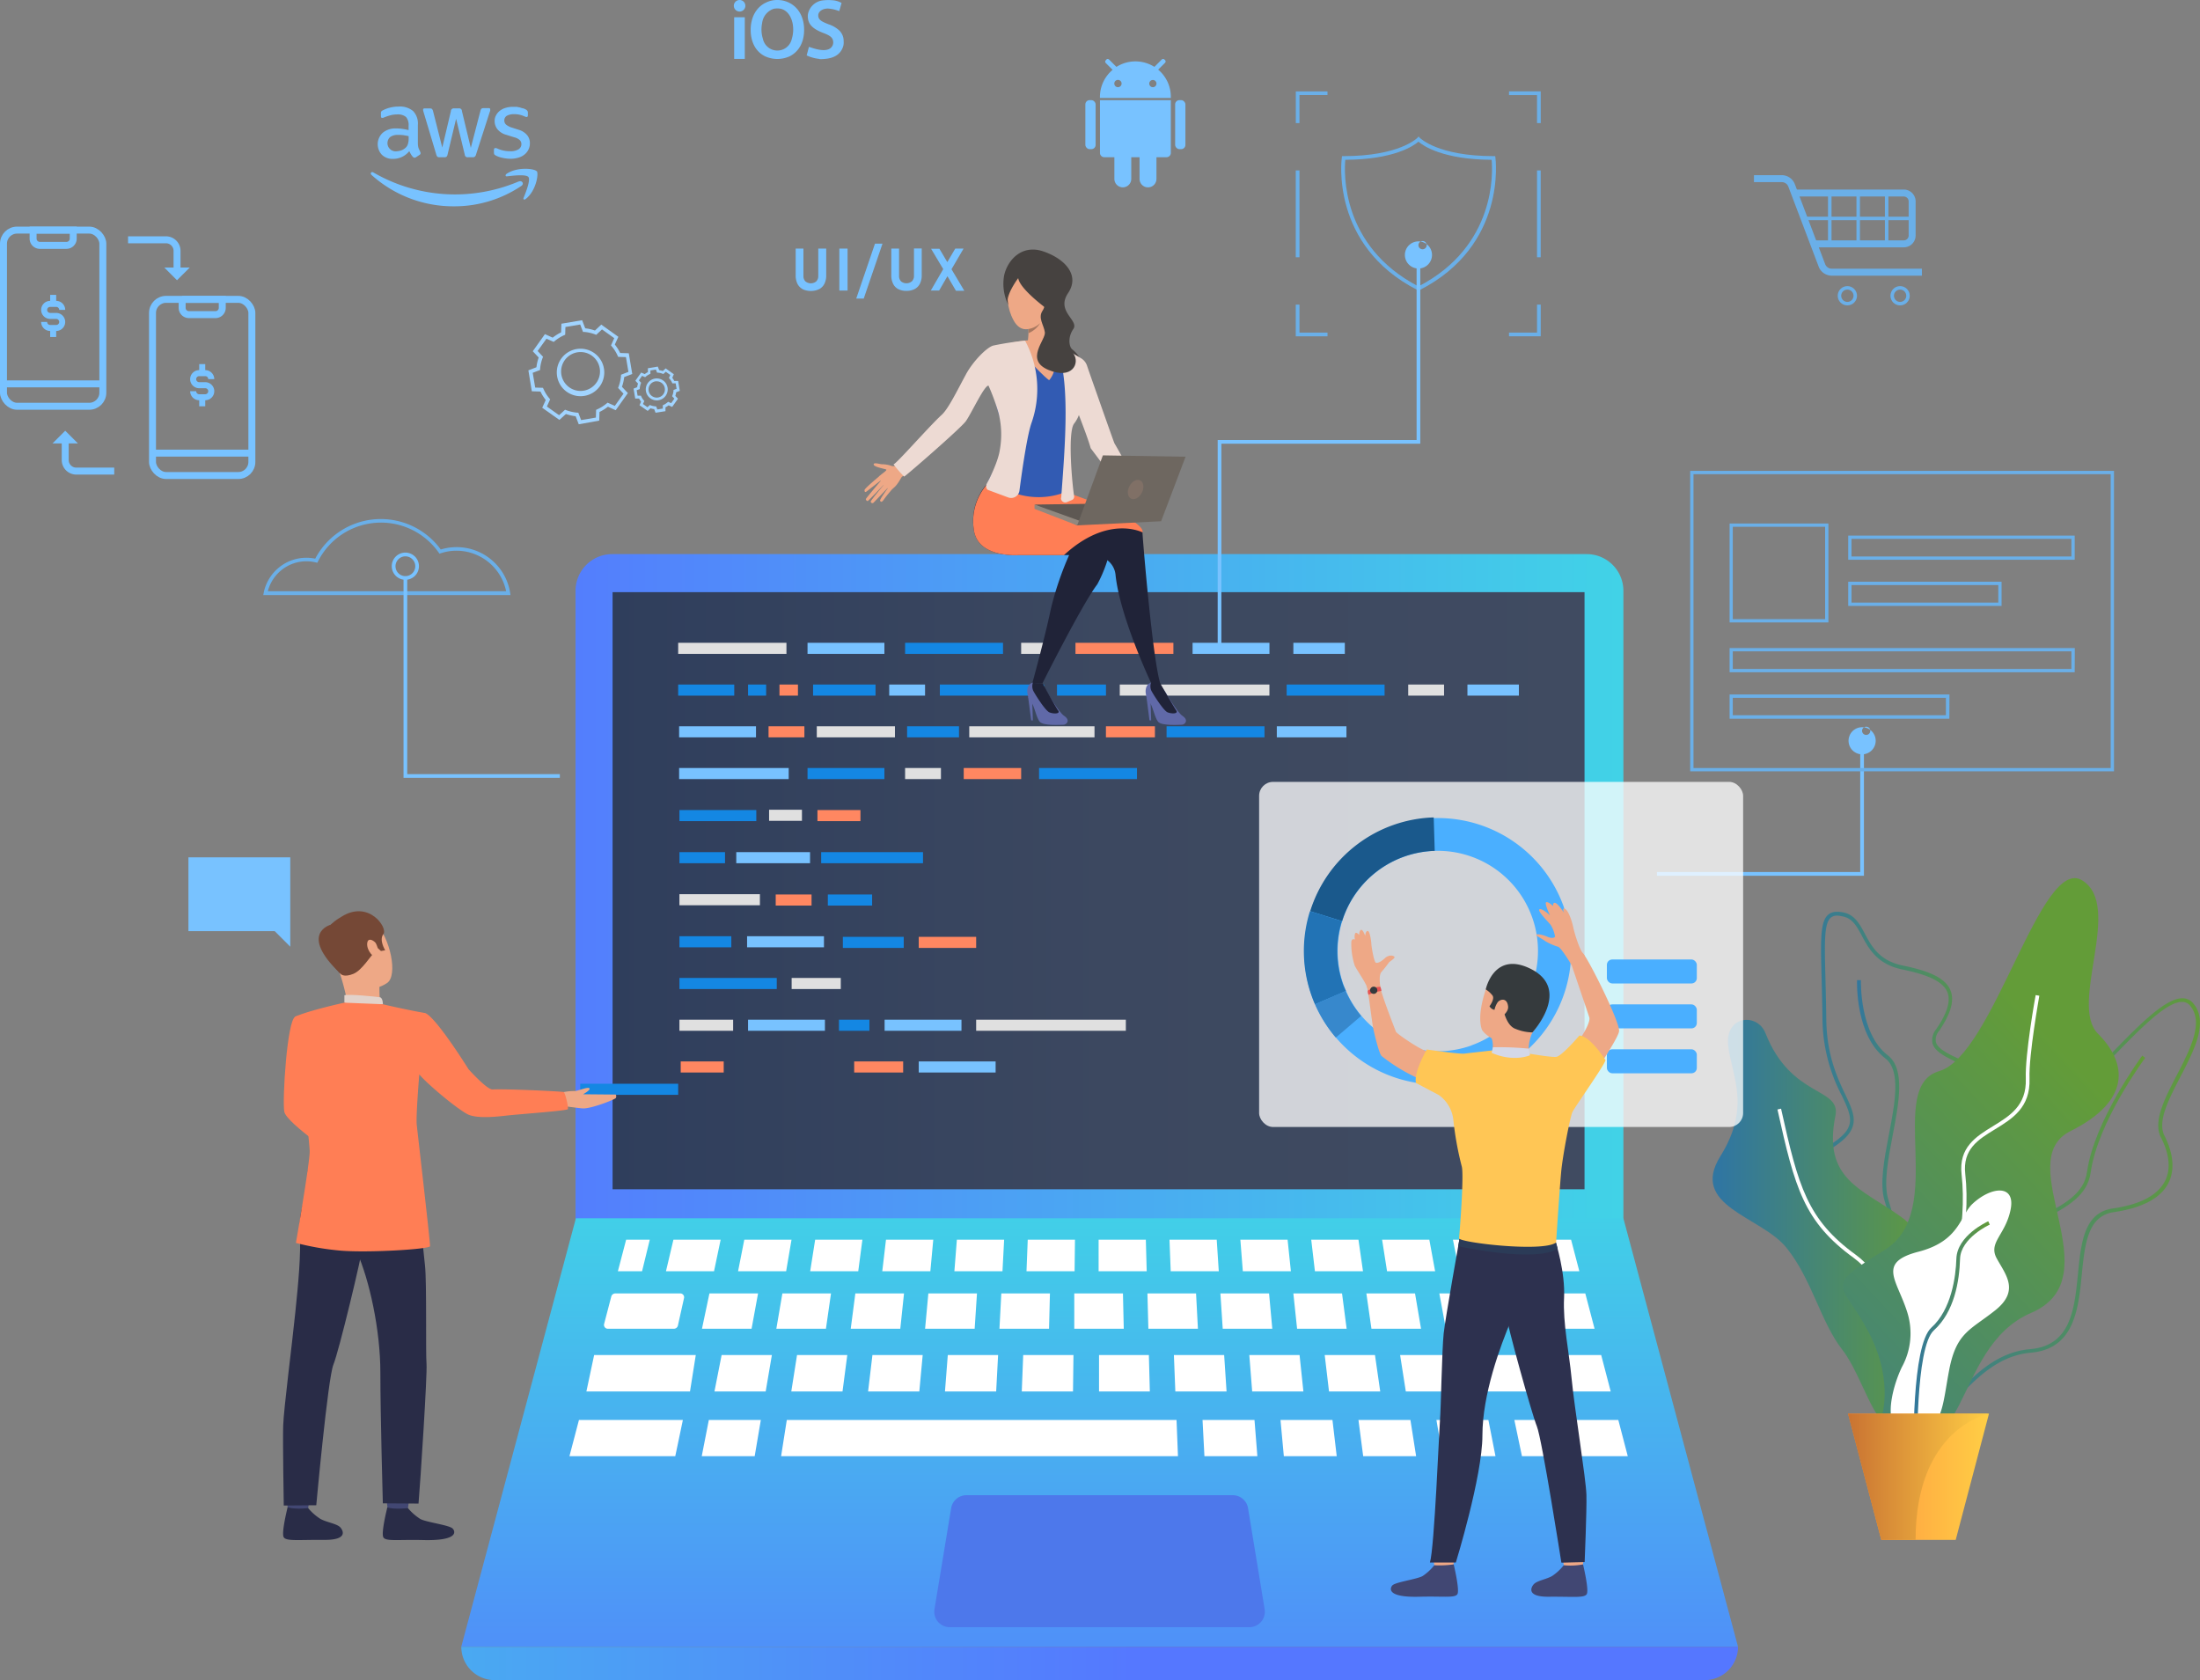 <svg xmlns="http://www.w3.org/2000/svg" xmlns:xlink="http://www.w3.org/1999/xlink" width="631.65" height="482.365" viewBox="0 0 631.65 482.365"><rect x="0" y="0" width="631.65" height="482.365" fill="#808080" stroke="none"/><defs><style>.a{fill:url(#a);}.b{fill:url(#b);}.c{fill:#6aafe8;}.d{fill:url(#c);}.e{fill:url(#d);}.f{fill:url(#e);}.g{fill:url(#g);}.h{fill:#fff;}.i{fill:url(#h);}.j{fill:url(#i);}.k{fill:url(#j);}.l{fill:url(#k);}.m{fill:#1487e3;}.n{fill:#78c2ff;}.o{fill:#ff7e55;}.p{fill:#424773;}.q{fill:#292c47;}.r{fill:#eea886;}.s{fill:#754836;}.t{fill:#e2d2ca;}.u{fill:#a1d4ff;}.v{fill:url(#l);}.w{fill:url(#m);}.x{fill:#4d78eb;}.y{fill:#e0e0e0;}.z{fill:#ff8761;}.aa{opacity:0.76;}.ab{fill:#4aafff;}.ac{fill:#1a598c;}.ad{fill:#2273b5;}.ae{fill:#3788cc;}.af{fill:#414773;}.ag{fill:#2d314f;}.ah{fill:#2b3b57;}.ai{fill:#ffc655;}.aj{fill:#353a3d;}.ak{fill:#d4d8e8;}.al{fill:#e55353;}.am{fill:#6069a8;}.an{fill:#202338;}.ao{fill:#464240;}.ap{fill:#eb4747;}.aq{fill:#325bb3;}.ar{fill:#a77860;}.as{fill:#5e5853;}.at{fill:#91887f;}.au{fill:#eddad3;}.av{fill:#6e6760;}.aw{fill:#807066;}.ax,.ay,.az{fill:none;stroke-miterlimit:10;}.ax,.ay{stroke:#6aafe8;}.ax,.az{stroke-width:2px;}.az{stroke:#78c2ff;}</style><linearGradient id="a" x1="-0.03" y1="0.5" x2="1.081" y2="0.5" gradientUnits="objectBoundingBox"><stop offset="0" stop-color="#40d5e6"/><stop offset="1" stop-color="#57f"/></linearGradient><linearGradient id="b" y1="0.5" x2="1" y2="0.5" gradientUnits="objectBoundingBox"><stop offset="0" stop-color="#404b61"/><stop offset="0.49" stop-color="#3c4860"/><stop offset="1" stop-color="#2f3e5c"/></linearGradient><linearGradient id="c" y1="0.5" x2="1" y2="0.5" gradientUnits="objectBoundingBox"><stop offset="0" stop-color="#3076a1"/><stop offset="1" stop-color="#639c38"/></linearGradient><linearGradient id="d" x1="0" y1="0.5" x2="1" y2="0.5" xlink:href="#c"/><linearGradient id="e" x1="0" y1="0.5" x2="1" y2="0.5" xlink:href="#c"/><linearGradient id="g" x1="-0.001" y1="0.5" x2="0.999" y2="0.5" xlink:href="#c"/><linearGradient id="h" x1="0.028" y1="1.449" x2="0.657" y2="0.244" xlink:href="#c"/><linearGradient id="i" x1="0" y1="0.5" x2="1" y2="0.5" xlink:href="#c"/><linearGradient id="j" y1="0.5" x2="1" y2="0.5" gradientUnits="objectBoundingBox"><stop offset="0" stop-color="#ff9340"/><stop offset="1" stop-color="#ffce45"/></linearGradient><linearGradient id="k" x1="0.001" y1="0.5" x2="1" y2="0.5" gradientUnits="objectBoundingBox"><stop offset="0" stop-color="#c97332"/><stop offset="1" stop-color="#ffce45"/></linearGradient><linearGradient id="l" x1="0.5" y1="-0.097" x2="0.5" y2="1.41" xlink:href="#a"/><linearGradient id="m" x1="-0.464" y1="0.498" x2="0.537" y2="0.498" xlink:href="#a"/></defs><g transform="translate(1)"><path class="a" d="M0,0H300.864V212.317a10.536,10.536,0,0,1-10.536,10.536H10.547A10.536,10.536,0,0,1,.011,212.317V0Z" transform="translate(465.109 381.936) rotate(180)"/><rect class="b" width="279.059" height="171.431" transform="translate(453.939 341.439) rotate(180)"/><path class="c" d="M174.56,177.209H103.58l.122-.634a12.516,12.516,0,0,1,12.238-10.091,12.337,12.337,0,0,1,2.559.267,21.294,21.294,0,0,1,36.046-2.637,15.576,15.576,0,0,1,19.926,12.427ZM104.893,176.1h68.421a14.585,14.585,0,0,0-14.207-11.637,14.4,14.4,0,0,0-4.561.734l-.378.122-.223-.323a20.248,20.248,0,0,0-34.656,2.559l-.189.378-.412-.1a11.127,11.127,0,0,0-2.715-.334,11.459,11.459,0,0,0-11.081,8.6Z" transform="translate(-28.995 -6.356)"/><path class="c" d="M403.944,100.883l-.234-.122c-25.2-12.861-21.817-37.771-21.772-38.016l.067-.456h.456c16.01,0,21.049-5.162,21.138-5.207l.389-.423.389.423c.056,0,5.084,5.207,21.138,5.207h.467l.067.456c0,.245,3.416,25.155-21.772,38.016Zm-21-37.537c-.323,3.338-1.38,24.754,21,36.347,22.4-11.593,21.327-32.965,21.016-36.347-13.907-.078-19.57-3.961-21.016-5.2C402.5,59.386,396.835,63.268,382.939,63.346Z" transform="translate(2.312 -17.465)"/><path class="d" d="M525.686,405.205c-3.783-17.322,4.45-21.65,12.327-25.833,6.475-3.415,12.594-6.675,12.238-16.855-.423-13.529,8.8-18.457,16.933-22.807,6.052-3.226,11.771-6.286,12.616-12.438,2.058-14.83,15.731-33.243,15.865-33.432l.846.634c-.134.178-13.64,18.39-15.654,32.942-.923,6.675-6.875,9.868-13.172,13.228-8.255,4.45-16.777,8.967-16.365,21.839.345,10.881-6.353,14.407-12.828,17.8-7.921,4.172-15.409,8.122-11.793,24.665Z" transform="translate(18.402 9.228)"/><path class="e" d="M530.478,402.488h-.545c-3.427-.256-6.786-2.859-10.569-8.2l-.234-.334.267-.311c0-.078,6.119-7.465,3.894-21.35a63.988,63.988,0,0,0-1.769-7.71c-.812-2.9-1.357-4.817-.456-6.353,1.112-1.947,4.239-2.959,12.95-5.04,9.279-2.225,12.383-12.661,15.119-21.884,2.57-8.678,5.018-16.877,12.238-16.621,6.675.256,16.688-10.135,25.589-19.3,8.244-8.5,16.032-16.51,21-16.343a3.916,3.916,0,0,1,2.993,1.48c4.45,5.285.3,13.351-3.7,21.049-3.415,6.62-6.675,12.861-4.561,16.977,2.614,5.184,2.97,9.868,1.113,13.551-2.225,4.361-7.565,7.165-15.731,8.355-7.465,1.113-8.266,9.223-9.123,17.8-.99,10.013-2.125,21.461-14.652,22.54-9.3.812-15.576,7.343-21.138,13.106C538.733,398.471,534.906,402.488,530.478,402.488Zm-10.013-8.5c3.438,4.773,6.575,7.209,9.546,7.432,4.172.3,7.966-3.649,12.36-8.222,5.663-5.908,12.082-12.583,21.784-13.428,11.648-1,12.683-11.47,13.684-21.594.9-9.045,1.747-17.589,10.013-18.791,7.788-1.113,12.828-3.749,14.93-7.788,1.758-3.338,1.391-7.721-1.113-12.583-2.325-4.595,1.024-11.125,4.573-17.934,3.838-7.443,7.788-15.142,3.827-19.881a2.881,2.881,0,0,0-2.225-1.113c-4.506-.156-12.138,7.7-20.215,16.032-9.268,9.579-18.947,19.592-26.034,19.592h-.267c-6.4-.245-8.622,7.22-11.125,15.854-2.815,9.5-6.008,20.259-15.887,22.618-7.877,1.869-11.326,2.926-12.238,4.539-.679,1.113-.211,2.792.556,5.563a64.687,64.687,0,0,1,1.791,7.788c1.98,12.906-2.77,20.271-3.961,21.884Z" transform="translate(17.771 7.562)"/><path class="f" d="M533.046,401.339h-.367c-5.618-.512-9.946-12.828-14.118-24.732a119.717,119.717,0,0,0-5.685-14.463c-1.413-2.659-3.2-5.429-4.951-8.1-4.628-7.131-9.412-14.463-7.855-20.983.823-3.4,3.26-6.241,7.465-8.667,9.212-5.307,7.788-8.3,4.695-14.875a48.14,48.14,0,0,1-5.563-21.806c-.056-4.45-.156-8.322-.245-11.726-.3-10.947-.445-16.443,1.891-18.435.968-.812,2.325-1.035,4.261-.656,3.338.623,4.751,3.338,6.264,6.141,1.936,3.616,4.139,7.71,10.758,9.089,6.219,1.3,12.238,3.082,13.84,7.209,1.168,2.9.067,6.675-3.338,11.671a3.816,3.816,0,0,0-.868,3.126c.545,1.991,3.638,3.438,7.232,5.118,5.1,2.381,11.448,5.34,13.25,11.481,1.446,4.94-.234,11.125-5.129,18.858-11.593,18.312-11.125,30.74-10.714,41.709.3,8.122.59,15.787-4.306,24.365C537.429,399.492,535.282,401.339,533.046,401.339ZM510.962,257.821a2.848,2.848,0,0,0-1.914.59c-1.947,1.658-1.8,7.32-1.524,17.589.089,3.415.189,7.276.245,11.748.122,10.158,3.182,16.633,5.418,21.372,3.082,6.508,4.94,10.447-5.118,16.243-3.938,2.225-6.219,4.884-6.976,7.988-1.446,6.03,3.215,13.206,7.721,20.159,1.758,2.692,3.56,5.485,5,8.177a117.087,117.087,0,0,1,5.741,14.552c3.883,11.048,8.277,23.575,13.217,24.031,1.891.167,3.872-1.546,5.9-5.084,4.751-8.311,4.45-15.5,4.172-23.808-.423-11.125-.89-23.719,10.881-42.277,4.717-7.476,6.364-13.35,5-18-1.658-5.674-7.51-8.4-12.683-10.814-3.816-1.78-7.12-3.338-7.788-5.8a4.818,4.818,0,0,1,1.023-4.005c3.2-4.639,4.261-8.133,3.249-10.68-1.469-3.671-7.432-5.374-13.083-6.553-7.1-1.491-9.523-6.008-11.47-9.635-1.457-2.726-2.715-5.073-5.563-5.563a8.256,8.256,0,0,0-1.435-.234Z" transform="translate(15.592 5.05)"/><path class="d" d="M531.457,405.929l-1.012-.323c5.663-17.912-4.584-58.086-7.632-67.865-1.5-4.806-.111-12.038,1.224-19.036,1.736-9.045,3.527-18.39-1.046-21.895-8.578-6.575-8.122-21.806-8.1-22.451H516c0,.145-.456,15.32,7.688,21.561,5.1,3.9,3.237,13.584,1.446,22.941-1.313,6.864-2.681,13.973-1.257,18.524C527.6,349.523,537.108,388.062,531.457,405.929Z" transform="translate(17.293 7.035)"/><path class="g" d="M492.806,288.459c-2.359-5.985-11.57-5.073-10.725,3.393s6.775,17.489-2.225,31.885,11.57,17.211,18.913,26.245,9.879,21.439,16.087,29.349,10.447,26.8,15.52,19.748.3-16.232.868-28.926,11.86-20.738.556-28.926-22.662-10.691-18.913-29.149C514.467,303.956,500.138,307.083,492.806,288.459Z" transform="translate(13.099 8.189)"/><path class="h" d="M536.671,398.169c0-.378-6.33-37.57-20.382-47.761-14.33-10.4-16.933-20.026-21.939-42.644l1.035-.234c4.951,22.362,7.51,31.852,21.528,42.01,14.4,10.458,20.549,46.9,20.8,48.451Z" transform="translate(14.982 10.768)"/><path class="i" d="M522.1,403.5s4.172-10.324-3.427-25-13.751-12.416,4.539-23.7.111-46.849,15.7-51.366,29.171-62.113,41.042-54.748S576,284.231,584.469,292.7s9.59,19.247-7.9,27.969,12.416,42.021-11.292,52.189S548.356,422.854,522.1,403.5Z" transform="translate(16.882 4.073)"/><path class="h" d="M527.55,411.046c0-.134-2.581-13.35,5.474-30.428,8.211-17.4,12.138-36.425,10.5-50.888-.879-7.788,4.139-10.892,8.989-13.862s9.724-5.93,9.445-13.651c-.245-6.965,2.7-23.363,2.837-24l1.046.189c0,.167-3.06,16.922-2.815,23.775.289,8.333-4.917,11.515-9.957,14.6-4.784,2.915-9.29,5.674-8.489,12.828,1.647,14.652-2.314,33.888-10.6,51.466-7.888,16.688-5.418,29.638-5.4,29.76Z" transform="translate(18.674 7.47)"/><path class="h" d="M547.111,332.432c5.318-4.951,12.36-5.663,10.892,1.68s-6.5,9.423-3.983,14.04,6.675,9.212-.412,14.875S542.482,369.313,540.4,380s-1.68,17.99-10.9,18.446-5.652-12.995-2.726-19.08a20.126,20.126,0,0,0,1.469-16.032c-2.937-9.112-8.589-14.029,3.338-17.122S543.517,335.714,547.111,332.432Z" transform="translate(18.271 13.146)"/><path class="j" d="M529.5,404.388c0-1.313-.656-32.1,5.1-37.281s7.009-14.641,7.165-19.748c.2-6.675,8.789-10.6,9.156-10.769l.434.968c-.089,0-8.355,3.838-8.533,9.824-.189,6.442-1.646,15.231-7.51,20.515-5.4,4.862-4.751,36.146-4.751,36.469Z" transform="translate(18.936 14.039)"/><path class="k" d="M517.492,364.8l-9.557,36.247h-21.35L477.04,364.8Z" transform="translate(52.574 41.055)"/><path class="l" d="M553.036,386.23s-21.072,3.95-21.072,36.247H522.1L512.54,386.23Z" transform="translate(17.029 19.625)"/><rect class="m" width="28.114" height="3.182" transform="translate(165.602 311.145)"/><path class="n" d="M149.12,206.525H104.24V149.14H105.3v56.328H149.12Z" transform="translate(10.619 16.785)"/><path class="n" d="M315.407,177.761H314.35V118.585h57.107V68.81h1.057v50.832H315.407Z" transform="translate(34.265 7.744)"/><path class="n" d="M487.141,229.588H427.72V228.52h58.353v-34.5h1.068Z" transform="translate(47.023 21.836)"/><path class="o" d="M118.348,291.294s-1.279,17.856,2.225,20.026c2.225,1.335,10.892,5.852,10.636,6.675s-4.917,7.532-4.917,7.532-16.688-11.014-17.278-14.463.823-26.145,3.126-27.191c1.724-.79,2.626-.133,4.806,1.48C119.983,287.579,118.348,291.294,118.348,291.294Z" transform="translate(-28.399 8.068)"/><path class="p" d="M116.332,407.337s-.523,3.616-.59,4.15-5.785-.312-5.785-.312l-.467-4.306S115.62,406.826,116.332,407.337Z" transform="translate(-28.33 21.948)"/><path class="q" d="M115.9,410.635a15.177,15.177,0,0,0,3.56,3.126c1.758.946,4.517,1.324,5.563,2.3.745.712,2.726,3.76-4.561,3.7s-10.792.434-11.57-.745S110,410.39,110,410.39,111.726,411.069,115.9,410.635Z" transform="translate(-28.419 22.344)"/><path class="p" d="M142.082,407.337s-.523,3.616-.59,4.15-5.785-.312-5.785-.312l-.467-4.306S141.359,406.826,142.082,407.337Z" transform="translate(-25.432 21.948)"/><path class="q" d="M141.651,410.63a15.177,15.177,0,0,0,3.56,3.126c1.758.946,8.211,1.724,9.245,2.715.757.7,1.991,3.56-8.255,3.338-7.287-.189-10.792.434-11.582-.745s1.113-8.633,1.113-8.633S137.379,411.064,141.651,410.63Z" transform="translate(-25.524 22.349)"/><path class="q" d="M118.47,323.86S113.1,332.4,113.5,340.136s-.478,15.976-1.291,24.042c-.9,8.989-3.338,27.713-3.482,32.52s.167,22.93.167,22.93l9.334-.078s3.338-36.569,4.917-40.374,8.188-31.285,8.455-34.322S118.47,323.86,118.47,323.86Z" transform="translate(-28.421 12.606)"/><path class="q" d="M146.068,325.166s2.125,21,2.659,25.733.167,25.21.434,28.17-1.78,34.2-2.292,40.152l-10.247-.067s-.712-25.277-.712-37.559-3.148-26.579-6.764-34.689-11.882-8.3-14.1-23.363C115.05,323.575,143.064,320.4,146.068,325.166Z" transform="translate(-27.704 12.457)"/><path class="r" d="M122.907,259.284s6.408-4.283,10.9.311,6.675,15.364,3.482,17.511-8.711,2.715-11.315-.2-5.374-7.376-6.063-10.625S121.282,260.652,122.907,259.284Z" transform="translate(-27.172 5.134)"/><path class="r" d="M134.711,276.24s-.078,4.45.423,5.463-9.356.979-9.356.979a65.315,65.315,0,0,0-2.314-9.635C121.939,268.7,134.711,276.24,134.711,276.24Z" transform="translate(-26.772 6.735)"/><path class="s" d="M124.195,274.68s.923.935,3.516-.122,5.051-5.44,6.086-6.1.89-1.324.89-1.324l.946.868,1.224-.211s-1.858-2.959-.512-4.65-4.161-10.013-12.116-4.94c0,0-6.219,3.4-5.084,7.131S122.259,273.145,124.195,274.68Z" transform="translate(-27.259 5.035)"/><path class="t" d="M135.579,280.852s0-1.836-.857-2-9.178-.979-10.2-.579v2.136S126.489,281.62,135.579,280.852Z" transform="translate(-26.639 7.463)"/><path class="r" d="M132.9,264.975c-.3-.6-2.347-2.036-2.5.056s2,4.339,2.815,3.905S133.661,266.5,132.9,264.975Z" transform="translate(-25.978 5.862)"/><path class="s" d="M121.261,260.09s-9.156,2.459,2.692,13.84Z" transform="translate(-27.385 5.429)"/><path class="r" d="M196.4,304.084,187.055,304c.812-.467,2.114-1.313,1.825-1.691-.412-.545-3.059.656-4.139.768a15.651,15.651,0,0,0-3.883.423l-2.948,1.257,2.7,2.5s4.884.7,6.308.8c2.325.167,9.445-2.6,9.557-3.026C196.69,304.273,196.4,304.084,196.4,304.084Z" transform="translate(-20.63 10.164)"/><path class="o" d="M149.352,283.173c-5.941-1.046-12.238-2.548-12.238-2.548l-11.059-.445s-10.158,2.225-14.152,4.039c-.378.167-.378,9.056-1.424,11.381l3.338,7s1.914,13.851,2.314,20.026c.178,2.826-3.95,26.523-3.95,26.523a76.672,76.672,0,0,0,11.971,2.136c7.554.834,26.423-.3,26.534-1.19s-3.649-33.209-3.816-34.878c-.256-2.57.734-14.463.734-14.463,1.424,1.914,9.657,9.078,13.673,11.359,2.848,1.624,9.857.634,11.915.423,4.45-.456,16.81-1.346,17.055-1.78s-.712-4.762-1.235-4.929-16.377-.946-20.371-.734c-1.624.089-6.909-5.819-6.909-5.819S152.634,284.641,149.352,283.173Z" transform="translate(-28.219 7.69)"/><path class="n" d="M48.73,221.24H77.968V246.9l-4.461-4.461H48.73Z" transform="translate(4.372 24.899)"/><path class="c" d="M510.37,184.923H482v-28.4h28.37Zm-27.457-.946h26.512V157.466H482.912Z" transform="translate(13.592 -6.227)"/><path class="c" d="M577.638,166.582H512.61V159.64h65.028Zm-64.082-.946h63.137v-5.051H513.556Z" transform="translate(17.037 -5.875)"/><path class="c" d="M581.083,195.612H482V188.67h99.116Zm-98.171-.946h97.225v-5.051H482.912Z" transform="translate(13.592 -2.608)"/><path class="c" d="M545.092,207.592H482V200.65h63.126Zm-62.18-.99H544.1V201.6h-61.19Z" transform="translate(13.592 -1.26)"/><path class="c" d="M556.644,178.493H512.61V171.54h44.034Zm-43.089-.946H555.7V172.5H513.556Z" transform="translate(17.037 -4.536)"/><path class="c" d="M593.509,229.2H471.83V142.94H593.509Zm-120.733-.946H592.563V143.886H472.776Z" transform="translate(12.448 -7.755)"/><path class="c" d="M398.642,87.711H389.53V86.643h8.044V78.61h1.068Z" transform="translate(42.726 8.847)"/><path class="c" d="M343.612,87.711H334.5v-9.1h1.068v8.033h8.044Z" transform="translate(36.532 8.847)"/><path class="c" d="M335.567,32.681H334.51v-9.1h9.1v1.057h-8.044Z" transform="translate(36.534 2.654)"/><path class="c" d="M398.642,32.681h-1.068V24.648H389.53V23.58h9.112Z" transform="translate(42.726 2.654)"/><rect class="c" width="1.057" height="24.932" transform="translate(440.299 48.93)"/><rect class="c" width="1.068" height="24.932" transform="translate(371.032 48.93)"/><path class="n" d="M140.656,171.84a3.905,3.905,0,1,1,3.894-3.894,3.905,3.905,0,0,1-3.894,3.894Zm0-6.731a2.837,2.837,0,1,0,2.837,2.837A2.837,2.837,0,0,0,140.656,165.109Z" transform="translate(-25.263 -5.381)"/><path class="n" d="M402.094,91.508a3.894,3.894,0,1,1,3.894-3.894,3.894,3.894,0,0,1-3.894,3.894Zm0-6.675a1.18,1.18,0,1,0,0-.056Z" transform="translate(4.162 -14.419)"/><path class="n" d="M516.583,216.878a3.894,3.894,0,1,1,2.761-1.137,3.894,3.894,0,0,1-2.761,1.137Zm0-6.731a1.179,1.179,0,1,0,0-.045Z" transform="translate(17.047 -0.31)"/><path class="u" d="M205.459,129.28l-.4-1.046a5.675,5.675,0,0,1-1.046-.234l-.812.757-2.347-1.635.445-1.012a6.955,6.955,0,0,1-.567-.912h-1.113l-.478-2.848,1.035-.4a6.5,6.5,0,0,1,.245-1.046l-.757-.812,1.669-2.359,1.023.456a4.73,4.73,0,0,1,.9-.567v-1.113l2.848-.478.4,1.035a4.919,4.919,0,0,1,1.046.245l.812-.768,2.347,1.68-.445,1.012a6.951,6.951,0,0,1,.567.912h1.113l.478,2.848-1.035.4a6.492,6.492,0,0,1-.245,1.046l.757.812-1.669,2.359-1.023-.456a4.728,4.728,0,0,1-.9.567v1.113Zm-1.624-2.225.223.089a4.45,4.45,0,0,0,1.324.3h.245l.345.89,1.569-.256v-.957l.234-.1a5.108,5.108,0,0,0,1.113-.723l.189-.156.868.389.923-1.3-.656-.69.089-.234a4.884,4.884,0,0,0,.312-1.324v-.245l.89-.334-.267-1.569h-.957l-.1-.223a4.831,4.831,0,0,0-.712-1.113l-.167-.2.389-.868-1.291-.923-.7.656-.234-.089a4.45,4.45,0,0,0-1.313-.3H205.9l-.345-.89-1.569.256v.957l-.223.1a5.107,5.107,0,0,0-1.113.723l-.189.156-.868-.389-.923,1.3.645.69-.089.234a5.319,5.319,0,0,0-.3,1.324v.245l-.89.345.267,1.558h.957l.1.223a4.761,4.761,0,0,0,.712,1.113l.167.189-.389.868,1.291.923Zm1.958-1.324a3.15,3.15,0,1,1,.534-.044,2.882,2.882,0,0,1-.534.067Zm0-5.485a2.336,2.336,0,0,0-2.314,2.737,2.292,2.292,0,0,0,.957,1.513h0a2.341,2.341,0,0,0,3.671-2.3,2.292,2.292,0,0,0-.957-1.513,2.225,2.225,0,0,0-1.346-.412Z" transform="translate(-18.241 -10.783)"/><path class="u" d="M186.463,133.943l-.89-2.314a13.206,13.206,0,0,1-2.792-.634l-1.88,1.691-4.929-3.493,1.012-2.225a12.659,12.659,0,0,1-1.513-2.425l-2.481-.078-.99-6.008,2.314-.89a12.572,12.572,0,0,1,.645-2.792l-1.7-1.8,3.493-4.917,2.225,1.012a13.074,13.074,0,0,1,2.425-1.524l.078-2.481,5.952-1,.89,2.325a11.96,11.96,0,0,1,2.792.634l1.813-1.7,4.906,3.5-1.012,2.225a12.239,12.239,0,0,1,1.524,2.425l2.481.078,1,5.952-2.314.879a12.57,12.57,0,0,1-.645,2.792l1.7,1.813-3.5,4.917-2.225-1.012a13.018,13.018,0,0,1-2.425,1.513l-.078,2.481Zm-3.927-4.183.312.122a11.77,11.77,0,0,0,3.148.723h.334l.812,2.125,4.239-.712.067-2.225.3-.134a11.57,11.57,0,0,0,2.737-1.713l.256-.211,2.08.923,2.492-3.5-1.558-1.658.122-.312a12.115,12.115,0,0,0,.723-3.148v-.323l2.125-.823-.712-4.239-2.225-.067-.145-.3a11.125,11.125,0,0,0-1.713-2.737l-.211-.256.935-2.08-3.516-2.514-1.658,1.558-.312-.122a11.759,11.759,0,0,0-3.148-.712h-.334l-.812-2.125-4.239.712-.067,2.225-.312.134a11.66,11.66,0,0,0-2.737,1.713l-.245.211-2.08-.923-2.537,3.527,1.558,1.658-.122.312a11.771,11.771,0,0,0-.723,3.148v.334l-2.125.812.712,4.239,2.225.067.145.312a11.125,11.125,0,0,0,1.713,2.737l.211.256-.935,2.069,3.5,2.492Zm4.45-3.883a6.816,6.816,0,1,0-.022,0Zm0-12.672a5.58,5.58,0,1,1-.011,0Z" transform="translate(-21.295 -12.13)"/><path class="v" d="M452.8,314.38H152.049L119.14,437.394H485.711Z" transform="translate(12.296 35.381)"/><path class="h" d="M194.826,355.211H213.3a1.112,1.112,0,0,1,1.213,1.246l-1.791,8.044a1.191,1.191,0,0,1-1.213.846H192.723a1.113,1.113,0,0,1-1.2-1.279l2.1-8.033A1.212,1.212,0,0,1,194.826,355.211Z" transform="translate(-19.1 16.134)"/><path class="h" d="M183.4,333.78h13.962L195.5,343.915H181.26Z" transform="translate(19.287 37.564)"/><path class="h" d="M202.186,333.78h13.962l-1.457,10.135-14.241.011Z" transform="translate(21.446 37.564)"/><path class="h" d="M220.974,333.78h13.974l-1.068,10.135H219.65Z" transform="translate(23.607 37.564)"/><path class="h" d="M239.775,333.78h13.962l-.667,10.135H238.84Z" transform="translate(25.767 37.564)"/><path class="h" d="M258.564,333.78h13.962l-.256,10.135-14.24.011Z" transform="translate(27.926 37.564)"/><path class="h" d="M411.339,333.78H390.39l2.258,10.135H414Z" transform="translate(42.822 37.564)"/><path class="h" d="M385.523,333.78H371.55l1.869,10.135h14.229Z" transform="translate(40.702 37.564)"/><path class="h" d="M366.693,333.78H352.72l1.457,10.135,14.241.011Z" transform="translate(38.583 37.564)"/><path class="h" d="M347.853,333.78H333.88l1.068,10.135h14.229Z" transform="translate(36.463 37.564)"/><path class="h" d="M329.023,333.78H315.05l.668,10.135h14.229Z" transform="translate(34.343 37.564)"/><path class="h" d="M310.182,333.78H296.22l.267,10.135,14.229.011Z" transform="translate(32.224 37.564)"/><path class="h" d="M277.34,333.78h13.974l.234,10.135H277.34Z" transform="translate(30.1 37.564)"/><path class="h" d="M153.655,349.68h29.182l-1.658,10.458H151.43Z" transform="translate(15.93 39.354)"/><path class="h" d="M416.971,349.68H380.88l2.058,10.458h36.769Z" transform="translate(41.752 39.354)"/><path class="h" d="M375.86,349.68H361.43l1.635,10.458h14.708Z" transform="translate(39.563 39.354)"/><path class="h" d="M356.4,349.68H341.97l1.235,10.458h14.708Z" transform="translate(37.373 39.354)"/><path class="h" d="M336.94,349.68H322.51l.823,10.458h14.708Z" transform="translate(35.183 39.354)"/><path class="h" d="M317.48,349.68H303.05l.412,10.458h14.708Z" transform="translate(32.993 39.354)"/><path class="h" d="M149.786,366.44h29.838l-2.181,10.391H147.06Z" transform="translate(15.438 41.24)"/><path class="h" d="M183.236,366.44h14.93L196.4,376.831H181.2Z" transform="translate(19.28 41.24)"/><path class="h" d="M203.315,366.44h111.9l.412,10.391H201.68Z" transform="translate(21.585 41.24)"/><path class="h" d="M310.44,366.44h14.919l.823,10.391h-15.2Z" transform="translate(33.825 41.24)"/><path class="h" d="M330.56,366.44h14.919l1.224,10.391H331.517Z" transform="translate(36.089 41.24)"/><path class="h" d="M350.68,366.44H365.6l1.635,10.391h-15.2Z" transform="translate(38.353 41.24)"/><path class="h" d="M370.8,366.44h14.919l2.036,10.391h-15.2Z" transform="translate(40.618 41.24)"/><path class="h" d="M390.91,366.44h29.849l2.715,10.391H393.091Z" transform="translate(42.881 41.24)"/><path class="h" d="M298.037,349.68H283.73v10.458h14.585Z" transform="translate(30.819 39.354)"/><path class="h" d="M278.631,349.68H264.2l-.412,10.458H278.5Z" transform="translate(28.575 39.354)"/><path class="h" d="M259.223,349.68H244.782l-.812,10.458h14.7Z" transform="translate(26.344 39.354)"/><path class="h" d="M239.806,349.68h-14.43l-1.246,10.458h14.708Z" transform="translate(24.111 39.354)"/><path class="h" d="M220.386,349.68h-14.43l-1.647,10.458h14.708Z" transform="translate(21.881 39.354)"/><path class="h" d="M200.968,349.68h-14.43l-2.058,10.458h14.708Z" transform="translate(19.649 39.354)"/><path class="h" d="M159.56,328.966l2.37-9.056h6.786l-2.214,9.056Z" transform="translate(16.845 36.003)"/><path class="h" d="M174.106,319.91h13.562l-1.9,9.056h-13.8Z" transform="translate(18.241 36.003)"/><path class="h" d="M192.36,319.91h13.562l-1.546,9.056h-13.8Z" transform="translate(20.336 36.003)"/><path class="h" d="M210.614,319.91h13.562l-1.19,9.056h-13.8Z" transform="translate(22.43 36.003)"/><path class="h" d="M228.858,319.91h13.573l-.834,9.056H227.79Z" transform="translate(24.523 36.003)"/><path class="h" d="M247.112,319.91h13.573l-.478,9.056H246.4Z" transform="translate(26.618 36.003)"/><path class="h" d="M265.366,319.91h13.562l-.111,9.056H265.01Z" transform="translate(28.712 36.003)"/><path class="h" d="M283.62,319.91h13.562l.245,9.056H283.62Z" transform="translate(30.806 36.003)"/><path class="h" d="M301.91,319.91h13.562l.59,9.056h-13.8Z" transform="translate(32.865 36.003)"/><path class="h" d="M320.2,319.91h13.562l.946,9.056h-13.8Z" transform="translate(34.923 36.003)"/><path class="h" d="M338.49,319.91h13.562l1.3,9.056h-13.8Z" transform="translate(36.981 36.003)"/><path class="h" d="M356.78,319.91h13.562L372,328.966H358.2Z" transform="translate(39.04 36.003)"/><path class="h" d="M375.06,319.91h13.573l2.014,9.056h-13.8Z" transform="translate(41.097 36.003)"/><path class="h" d="M393.35,319.91h13.573l2.37,9.056H395.486Z" transform="translate(43.155 36.003)"/><path class="w" d="M511.671,455.969H164.258a9.579,9.579,0,0,1-9.568-9.579H521.25A9.579,9.579,0,0,1,511.671,455.969Z" transform="translate(-23.243 26.396)"/><path class="x" d="M366.844,411.029a4.45,4.45,0,0,0-4.45-3.749H286.04a4.45,4.45,0,0,0-4.45,3.749l-4.773,28.926a4.45,4.45,0,0,0,4.45,5.218h85.877a4.45,4.45,0,0,0,4.45-5.218Z" transform="translate(-9.507 21.994)"/><rect class="y" width="31.084" height="3.182" transform="translate(193.716 184.549)"/><rect class="y" width="22.44" height="3.182" transform="translate(233.511 208.513)"/><rect class="m" width="14.897" height="3.182" transform="translate(259.444 208.513)"/><rect class="m" width="14.897" height="3.182" transform="translate(194.072 268.79)"/><rect class="y" width="35.957" height="3.182" transform="translate(277.29 208.513)"/><rect class="y" width="23.107" height="3.182" transform="translate(194.072 256.719)"/><rect class="y" width="14.107" height="3.182" transform="translate(226.291 280.772)"/><rect class="m" width="27.947" height="3.182" transform="translate(194.072 280.772)"/><rect class="y" width="15.42" height="3.182" transform="translate(194.072 292.754)"/><rect class="n" width="22.073" height="3.182" transform="translate(230.852 184.549)"/><rect class="m" width="22.073" height="3.182" transform="translate(230.852 220.495)"/><rect class="y" width="9.434" height="3.182" transform="translate(219.816 232.477)"/><rect class="n" width="21.183" height="3.182" transform="translate(210.393 244.648)"/><rect class="m" width="29.238" height="3.182" transform="translate(234.768 244.648)"/><rect class="m" width="22.073" height="3.182" transform="translate(194.072 232.566)"/><rect class="m" width="13.095" height="3.182" transform="translate(194.072 244.648)"/><rect class="z" width="12.349" height="3.182" transform="translate(233.7 232.566)"/><rect class="z" width="12.349" height="3.182" transform="translate(194.439 304.736)"/><rect class="n" width="22.073" height="3.182" transform="translate(193.983 208.513)"/><rect class="n" width="22.073" height="3.182" transform="translate(213.497 268.79)"/><rect class="n" width="22.073" height="3.182" transform="translate(213.775 292.754)"/><rect class="n" width="22.073" height="3.182" transform="translate(252.981 292.754)"/><rect class="n" width="31.463" height="3.182" transform="translate(193.983 220.495)"/><rect class="n" width="22.073" height="3.182" transform="translate(341.405 184.549)"/><rect class="n" width="22.073" height="3.182" transform="translate(262.782 304.736)"/><rect class="n" width="14.775" height="3.182" transform="translate(370.343 184.549)"/><rect class="n" width="14.775" height="3.182" transform="translate(420.318 196.531)"/><rect class="m" width="28.114" height="3.182" transform="translate(258.866 184.549)"/><rect class="m" width="28.114" height="3.182" transform="translate(368.418 196.531)"/><rect class="m" width="28.114" height="3.182" transform="translate(333.94 208.513)"/><rect class="m" width="28.114" height="3.182" transform="translate(297.327 220.495)"/><rect class="n" width="19.992" height="3.182" transform="translate(365.592 208.513)"/><rect class="z" width="28.114" height="3.182" transform="translate(307.784 184.549)"/><rect class="z" width="16.488" height="3.182" transform="translate(275.699 220.495)"/><rect class="z" width="16.488" height="3.182" transform="translate(262.782 268.968)"/><rect class="y" width="10.291" height="3.182" transform="translate(292.187 184.549)"/><rect class="y" width="10.291" height="3.182" transform="translate(258.866 220.495)"/><rect class="y" width="10.291" height="3.182" transform="translate(403.318 196.531)"/><rect class="m" width="16.098" height="3.182" transform="translate(193.716 196.531)"/><rect class="m" width="12.716" height="3.182" transform="translate(236.682 256.808)"/><rect class="m" width="5.196" height="3.182" transform="translate(213.775 196.531)"/><rect class="y" width="42.966" height="3.182" transform="translate(320.501 196.531)"/><rect class="y" width="42.977" height="3.182" transform="translate(279.27 292.754)"/><rect class="z" width="5.307" height="3.182" transform="translate(222.797 196.531)"/><rect class="m" width="14.063" height="3.182" transform="translate(302.478 196.531)"/><rect class="z" width="14.063" height="3.182" transform="translate(316.529 208.513)"/><rect class="z" width="14.063" height="3.182" transform="translate(244.247 304.736)"/><rect class="m" width="29.916" height="3.182" transform="translate(268.845 196.531)"/><rect class="m" width="17.478" height="3.182" transform="translate(240.999 268.968)"/><rect class="m" width="8.745" height="3.182" transform="translate(239.875 292.754)"/><rect class="n" width="10.291" height="3.182" transform="translate(254.305 196.531)"/><rect class="z" width="10.291" height="3.182" transform="translate(219.66 208.513)"/><rect class="z" width="10.291" height="3.182" transform="translate(221.718 256.808)"/><rect class="m" width="17.934" height="3.182" transform="translate(232.443 196.531)"/><g class="aa" transform="translate(360.508 224.478)"><rect class="h" width="138.967" height="99.083" rx="4.01"/></g><rect class="ab" width="25.822" height="6.887" rx="1.54" transform="translate(460.358 275.465)"/><rect class="ab" width="25.822" height="6.887" rx="1.54" transform="translate(460.358 288.36)"/><rect class="ab" width="25.822" height="6.887" rx="1.54" transform="translate(460.358 301.254)"/><path class="ab" d="M446.655,257.8a38.361,38.361,0,0,0-72.237,25.844c.289.812.6,1.6.946,2.381A38.36,38.36,0,0,0,446.655,257.8Zm-26.434,40.051a28.759,28.759,0,0,1-31.552-8.489,29.1,29.1,0,0,1-4.45-7.165c-.256-.59-.489-1.179-.712-1.791A28.759,28.759,0,1,1,420.277,297.8Z" transform="translate(1.232 2.308)"/><path class="ac" d="M382.927,262.153l-9.167-2.859a38.416,38.416,0,0,1,35.468-26.923l.289,9.6a28.77,28.77,0,0,0-26.59,20.181Z" transform="translate(1.411 2.31)"/><path class="ad" d="M384.223,279.477l-8.9,3.827c-.345-.779-.656-1.569-.946-2.381a38.249,38.249,0,0,1-.5-24.353l9.167,2.859a28.7,28.7,0,0,0,.367,18.257C383.678,278.3,383.912,278.888,384.223,279.477Z" transform="translate(1.227 5.033)"/><path class="ae" d="M380.985,290.544A38.249,38.249,0,0,1,375,280.987l8.8-3.827a29.092,29.092,0,0,0,4.45,7.165Z" transform="translate(1.551 7.35)"/><path class="r" d="M418.218,289.138s-1.858-3.249,1.113-11.96a8.789,8.789,0,0,1,15.854-2.225c3.137,5.407,2.08,8.756-2.537,14.852S420.143,291.93,418.218,289.138Z" transform="translate(6.35 6.643)"/><path class="r" d="M438.76,422.107s.49,3.571.545,4.116,5.429-.323,5.429-.323l.445-4.261S439.427,421.6,438.76,422.107Z" transform="translate(8.726 23.61)"/><path class="af" d="M440.141,425.375a14.7,14.7,0,0,1-3.338,3.093c-1.647.946-4.228,1.313-5.2,2.292-.712.7-2.559,3.727,4.272,3.66s10.124.423,10.858-.734-1.057-8.555-1.057-8.555a19.049,19.049,0,0,1-5.54.245Z" transform="translate(7.834 24.003)"/><path class="r" d="M405.34,422.107s.49,3.571.556,4.116,5.429-.323,5.429-.323l.434-4.261S406.074,421.6,405.34,422.107Z" transform="translate(4.965 23.61)"/><path class="af" d="M407.051,425.375a14.7,14.7,0,0,1-3.338,3.093c-1.647.946-7.71,1.713-8.678,2.681-.7.712-1.869,3.538,7.788,3.271,6.831-.189,10.135.423,10.858-.734s-1.057-8.555-1.057-8.555a28.36,28.36,0,0,1-5.574.245Z" transform="translate(3.754 24.003)"/><path class="ag" d="M438.579,342s2.759,8.555,2.392,15.932,1.424,15.431,2.158,23.141c.812,8.578,4.15,28.926,4.261,33.5s-.512,19.258-.512,19.258L440.2,434s-5.563-35.535-7.042-39.161-8.644-29.482-8.9-32.375S438.579,342,438.579,342Z" transform="translate(7.094 14.648)"/><path class="ag" d="M413.149,341.343s-4.05,22.618-4.539,27.135-.8,21.828-1.046,24.654-1.613,36.9-2.9,41.1H412.1s7.632-24.776,7.632-36.5,5.051-25.488,8.311-33.22,10.736-7.921,12.739-22.251C440.784,342.277,415.863,336.792,413.149,341.343Z" transform="translate(4.889 14.37)"/><path class="r" d="M420.594,289.63a6.5,6.5,0,0,1,0,4.183c-.846,1.747,10.714.7,10.714.7a12.416,12.416,0,0,1,.99-6.564C433.8,284.99,420.594,289.63,420.594,289.63Z" transform="translate(6.677 8.454)"/><path class="ah" d="M440.509,343.908s-4.161,4.272-28.559-.656l.378-2.092,27.736,1.046Z" transform="translate(5.709 14.553)"/><path class="r" d="M422.443,296.639s-4.272.434-5.5.668-9.423-1.469-11.125-1.647-8.9-5.084-9.1-5.674-4.361-11.048-4.595-13.35-4.027-1.113-3.7.456c.612,2.926,1.391,10.013,1.813,12.06s1.7,7.243,2.4,7.855a50.064,50.064,0,0,0,13.5,7.632,53.992,53.992,0,0,1,11.125,5.162H448.41s12.138-17.333,12.394-19.948-8.466-20.026-10.213-22.162-4.261.712-4.261.712,5.218,15.32,5.919,17.489-6.075,11.748-7.932,11.782-6.675-.59-8.745-.668a14.817,14.817,0,0,1-4.361-1.024Z" transform="translate(3.059 6.195)"/><path class="ai" d="M407.6,305.725a10.013,10.013,0,0,1,4.172,6.9,91.027,91.027,0,0,0,2.437,13.584c.7,2.347-.612,19.425-.779,20.638s24.131,4.116,27.869,1.224c0,0,1.046-15.943,1.48-20.471s2.525-15.5,3.215-16.977,9.145-13.35,9.5-14.9c0,0-4.372-6.964-7.51-7.053,0,0-4.984,5.841-6.609,6.1s-11.57-1.557-11.57-1.58-1.113,1.48-6.864-.256c0,0-6.875.768-7.988.912-1.357.178-10.769-1.179-10.769-1.179s-3.783,6.375-3.126,9.6Z" transform="translate(4.475 8.646)"/><path class="r" d="M392.859,278.659s-.846-4.039.178-5.2a30.5,30.5,0,0,0,2.114-2.67c.133-.256,1.635-1.113,1.635-1.535s-1.469-.935-2.759.256-2.08,1.446-2.592,1.313-1.257-4.395-1.313-5.451-.478-3.849-1.112-3.66-.634,1.413-.634,1.413-.768-2.114-1.279-1.7-.456,1.446-.456,1.446-.957-1.179-1.213-.323a2.992,2.992,0,0,0,0,1.635s-1-.545-1.057.812a20.515,20.515,0,0,0,.99,6.675c.7,1.413,3.338,5.107,3.66,6.553S392.859,278.659,392.859,278.659Z" transform="translate(2.605 5.574)"/><path class="r" d="M442.3,272.375s-2.893-4.884-3.883-5.318a16.243,16.243,0,0,1-3.6-1.558c-1.213-.868-2.826-1.591-2.737-1.88s1.524-.178,3.059.49,2.225.345,2.359,0a9.013,9.013,0,0,0-1.291-3.393c-.456-.578-3.771-3.905-3.215-4.395s2.7,1.335,3.048,1.7c0,0-1.713-3.593-1.046-3.771s1.914,1.113,1.914,1.113-.145-3.071,3.171,1.925c0,0-.7-1.658.311-1.113s2,3.649,2.325,5.218,1.769,6.564,3,7.788S442.3,272.375,442.3,272.375Z" transform="translate(7.974 4.77)"/><path class="aj" d="M432.465,289.839a13.217,13.217,0,0,1-4.784-.99c-3.249-1.113-3.493-6.809-4.194-6.13a2.069,2.069,0,0,1-3.338-.389s1.591-2.092.857-3.093a7.712,7.712,0,0,0-1.936-1.747s2.292-11.025,12.694-6C443.958,277.378,432.465,289.839,432.465,289.839Z" transform="translate(6.51 6.565)"/><path class="ak" d="M420.59,293.283l.367-1.591a84.805,84.805,0,0,1,10.258.389l.389,1.9S426.965,296.087,420.59,293.283Z" transform="translate(6.681 8.983)"/><path class="r" d="M422.156,280.289c.6-1.012,2.837-1.68,3.093,1.113.211,2.225-3.983,4.606-4.027,2.559A6.186,6.186,0,0,1,422.156,280.289Z" transform="translate(6.751 7.604)"/><path class="al" d="M392.2,276.08a6.674,6.674,0,0,0-3.56,1.113,2.314,2.314,0,0,0,.2,1.19,14.585,14.585,0,0,1,3.671-1.113,2.369,2.369,0,0,0-.311-1.19Z" transform="translate(3.084 7.229)"/><path class="aj" d="M389.308,276.685a1.024,1.024,0,0,0,.545,1.346,1.035,1.035,0,1,0-.545-1.346Z" transform="translate(3.152 7.225)"/><path class="am" d="M336.964,200.35s3.427,5.807,4.873,6.764c1.958,1.279.734,2.581-.2,2.581s-5.7.345-6.742-.846-1.569-4.762-2.548-5.7-1.98-4.639.478-5.563C334.995,196.813,336.964,200.35,336.964,200.35Z" transform="translate(-3.369 -1.617)"/><path class="an" d="M335.345,197.786s3.916,6.8,4.595,7.788-1.279,1.012-2.481.534-4.25-5.362-4.684-6.252a3.238,3.238,0,0,1-.089-2.225Z" transform="translate(-3.229 -1.6)"/><path class="am" d="M295.94,179.62l.9,6.976.478.022-.145-5.018Z" transform="translate(32.193 20.215)"/><path class="am" d="M306.424,200.347s3.427,5.807,4.873,6.764c1.969,1.279.734,2.581-.2,2.581s-5.685.345-6.742-.846-1.569-4.762-2.537-5.7-2.025-4.739.467-5.563C304.477,196.943,306.424,200.347,306.424,200.347Z" transform="translate(-6.806 -1.614)"/><path class="an" d="M305.01,197.8s3.716,6.786,4.45,7.788-1.279,1.012-2.492.534-4.239-5.362-4.673-6.252a3.271,3.271,0,0,1-.1-2.225Z" transform="translate(-6.66 -1.599)"/><path class="am" d="M265.4,179.62l.912,6.976.478.022-.156-5.018Z" transform="translate(28.756 20.215)"/><path class="an" d="M292.19,153.049,323.2,167.178a5.963,5.963,0,0,1,3.849,4.962c1.2,11.993,10.18,31.018,10.18,31.018,2.87,1.413,2.659.189,2.659.189-1.813-5.83-4.027-29.827-4.817-39.473-.167-2.036-.267-3.438-.289-3.883s-.345-.712-.923-1.168c-4.25-3.449-21.761-10.591-21.761-10.591C298.954,147.9,292.19,153.049,292.19,153.049Z" transform="translate(-7.769 -7.161)"/><path class="an" d="M286.959,159.327c.957,8.377,12.917,7.421,12.917,7.421h14.463a90.632,90.632,0,0,0-5.273,15.576c-1.557,7.588-5.24,21-5.24,21s.245.456,2.87.2c0,0,11.37-22.685,15.731-28.381a38.372,38.372,0,0,0,4.083-11.86c.156-1.335.067-2.37-.434-2.792s-1.658-1.213-3.2-2.225c-4.539-2.87-12.427-7.276-16.822-8.266-5.885-1.324-15.186-3.794-15.186-3.794A16.009,16.009,0,0,0,286.959,159.327Z" transform="translate(-8.378 -7.387)"/><path class="ao" d="M295.948,101.595a13.517,13.517,0,0,1-1.112-8.511c1.057-4.383,5.129-8.756,11.125-6.753s10.769,6.675,7.2,11.993,3.238,7.788,1.5,10.324-1.113,5.207-.345,5.8,3.1,2.7,2.848,5.207-11.57-7.287-11.57-7.287S299.408,99.993,295.948,101.595Z" transform="translate(-7.499 -14.182)"/><path class="ap" d="M314.573,147.522s-.9,4.361-24.053-1.113C290.52,146.376,298.285,143.829,314.573,147.522Z" transform="translate(-7.957 -7.464)"/><path class="aq" d="M290.761,151.611l-1.113,2.058,25.388.745c-1.346-4.45-.912-10.558-.668-15.164.278-5.629,3.338-9.546,3.059-15.231,1.669.267,1.958.323,3.638.579-2.559-7.309-3.438-10.936-11.4-13.74a14.8,14.8,0,0,0-7.109-.868c-9.223.757-12.015.868-16.543,9.223,7.1,1.113,5.93,3.683,8.077,10.736,1.057,3.449,2.147,7.287,1.58,10.914S290.761,148.352,290.761,151.611Z" transform="translate(-8.464 -11.475)"/><path class="r" d="M303.828,113.364c-3.783-.712-2.971-2.815-2.971-2.815s.167-1.19.234-2.681v-1.2a14.627,14.627,0,0,0-.111-1.858c-.3-2.537,6.853-1.024,6.853-1.024s-.412,5.129.579,6.675S307.6,114.087,303.828,113.364Z" transform="translate(-6.802 -12.212)"/><path class="r" d="M297,109.879s7.621,8.789,10.436,10.825c0,0,3.238-2.915,1.246-10.636C308.726,110.091,305.044,108.222,297,109.879Z" transform="translate(-7.228 -11.553)"/><path class="r" d="M297.408,90.923s-3.961,7.621,0,14.841,11.626-3.149,12.127-4.361,3.148-8.088-2.114-10.18S298.532,88.854,297.408,90.923Z" transform="translate(-7.38 -13.768)"/><path class="ao" d="M298.737,93.786s-2.726,3.582-3.048,6.219a14.185,14.185,0,0,1,1.98-9.79c3.071-4.806,10.858-.234,11.9,1.691s4.105,3.6-1.035,11.849C308.538,103.755,299.293,97.324,298.737,93.786Z" transform="translate(-7.396 -13.928)"/><path class="ar" d="M304.428,104.8a7.354,7.354,0,0,1-3.338,2.9q0-.579,0-1.2a6.408,6.408,0,0,0,3.338-1.7Z" transform="translate(-6.767 -12.047)"/><path class="r" d="M268.953,141.257s-1.88.834-2.77.456a8.322,8.322,0,0,0-2.7-.456c-.59,0-2.4-.645-2.37.067s2.948,1.2,3.549,1.424-1.791,1.535-2.014,2.125,2.481,4.45,3.994,3.338,2.347-3.271,2.659-3.415a10.407,10.407,0,0,0,1.113-.745Z" transform="translate(-11.267 -7.974)"/><path class="r" d="M263.2,144.17s-4.45,3.66-4.45,4.15.156.723.59.4l4.372-3.4s-4.45,5.218-4.572,5.563c-.089.222.334.7.59.545s4.94-5.062,4.94-5.062-4.116,4.873-4.139,5.24a.478.478,0,0,0,.812.323c.334-.334,4.45-4.639,4.45-4.639s-2.759,3.738-2.581,4.072.445.623,1.113-.367,2.548-3.148,2.548-3.148Z" transform="translate(-11.532 -7.616)"/><path class="o" d="M312.857,166.748H299.874s-11.96.957-12.917-7.421A16.01,16.01,0,0,1,290.9,146.3s6.319,1.68,11.837,3.015a42.411,42.411,0,0,1,10.013-.868s23.363,7.721,22.685,11.793C335.386,160.24,325.607,155.011,312.857,166.748Z" transform="translate(-8.377 -7.377)"/><path class="as" d="M267.08,130.247l24.754-.367-12.494,6.341Z" transform="translate(28.945 14.617)"/><path class="aq" d="M310.826,149.037a21.227,21.227,0,0,1-12.394.2l-.323-2.548,14.063.779Z" transform="translate(-7.103 -7.333)"/><path class="at" d="M279.34,136.184l-12.26-4.739V130.21l13.228,4.762Z" transform="translate(28.945 14.654)"/><path class="au" d="M309.672,154.339a1.224,1.224,0,0,0,1.713,1.268l1.446-.612a1.035,1.035,0,0,0,.6-1.113c-.6-3.738-1.88-18.312,0-20.816a9.133,9.133,0,0,0,1.368-2.448c1.235,3.193,2.781,7.309,3.393,9.523l11.693,15.576,3.927.99a131.612,131.612,0,0,0-8.834-18.034c-.757-2.058-2.959-8.277-4.9-13.818-1.235-3.5-2.359-6.675-2.959-8.466a3.972,3.972,0,0,0-1.713-2.092c-1.813-1.113-4.828-2.792-7.565-4.116h0l-.267-.122h0c5.2,7.877,3.171,30.116,2.147,44.335Z" transform="translate(-6.037 -11.455)"/><path class="au" d="M295.013,110.72c-1.669.256-5.807,4.272-8,8.322-2.5,4.628-5.051,9.89-6.965,11.615-3.516,3.193-13.351,14.463-13.829,14.174a30.7,30.7,0,0,0,3.071,3.527c.178.078,16.165-13.773,17.7-15.887s5.351-10.4,6.519-10.213h0a60.654,60.654,0,0,1,2.848,7.788l.067.223a24.932,24.932,0,0,1,.345,10.347c-.378,2.893-2.537,7.6-3.827,9.891a1.568,1.568,0,0,0,0,1.2h0a.856.856,0,0,0,.434.5l4.684,1.736,1.113.412a2.4,2.4,0,0,0,3.215-1.947c1.046-8.021,2.359-16.221,3.415-19.314A29.294,29.294,0,0,0,304,109.34a87.6,87.6,0,0,0-8.989,1.38Z" transform="translate(-10.692 -11.536)"/><path class="av" d="M278.1,137.614l7.365-20.1,23.742.389-7.02,18.524Z" transform="translate(30.185 13.225)"/><path class="aw" d="M327.133,147.13c-.723,1.446-.5,3.026.49,3.527s2.392-.278,3.115-1.724.5-3.026-.49-3.527S327.856,145.683,327.133,147.13Z" transform="translate(-3.884 -7.494)"/><path class="ao" d="M304.751,97.616s1.513,2.37.111,4.45.356,4.05.656,6.208-5.863,7.91,1,10.792,9.045-1.88,7.3-4.517-2.993-4.762-3.148-8.5S309.29,96.414,304.751,97.616Z" transform="translate(-6.523 -12.873)"/><g transform="translate(105.455 30.576)"><path class="n" d="M145.537,61.915a10.571,10.571,0,0,1-.512-1.113,5.462,5.462,0,0,1-.178-1.413h0V54.228a5.207,5.207,0,0,0-1.346-3.994,5.83,5.83,0,0,0-4.172-1.3,9.69,9.69,0,0,0-2.47.3,9.1,9.1,0,0,0-2.069.779,1.2,1.2,0,0,0-.445.334.957.957,0,0,0-.1.545v.79c0,.323.1.5.323.5h.256l.612-.245a15.331,15.331,0,0,1,1.713-.545,7.343,7.343,0,0,1,1.7-.2,3.649,3.649,0,0,1,2.6.734,3.516,3.516,0,0,1,.734,2.537v1.224a16.688,16.688,0,0,0-1.836-.356,12.383,12.383,0,0,0-1.7-.122,5.7,5.7,0,0,0-3.861,1.224,4.45,4.45,0,0,0-.278,6.33,4.35,4.35,0,0,0,3.193,1.19,5.908,5.908,0,0,0,4.684-2.225,9.393,9.393,0,0,0,.5.935,3.984,3.984,0,0,0,.556.734.69.69,0,0,0,.49.222.645.645,0,0,0,.378-.145l1.012-.668a.556.556,0,0,0,.256-.734l-.067-.1ZM142.2,58.055a5.2,5.2,0,0,1-.145,1.38,2.615,2.615,0,0,1-.467,1.046,3.66,3.66,0,0,1-1.5,1.024,5.218,5.218,0,0,1-1.713.278,2.359,2.359,0,0,1-1.48-4.105,3.749,3.749,0,0,1,2.359-.612,8.633,8.633,0,0,1,1.5.089c.512.078.99.167,1.446.267Zm7.932,4.65a1.491,1.491,0,0,0,.323.634,1.012,1.012,0,0,0,.623.145h1.357a1.046,1.046,0,0,0,.634-.145,1.246,1.246,0,0,0,.312-.656l2.448-10.247,2.47,10.247a1.023,1.023,0,0,0,.289.634.912.912,0,0,0,.656.167h1.368a.912.912,0,0,0,.59-.167,1.2,1.2,0,0,0,.345-.612l3.961-12.294a.979.979,0,0,0,.111-.389v-.256a.345.345,0,0,0-.289-.389h-1.591a1.113,1.113,0,0,0-.623.156,1.324,1.324,0,0,0-.3.612L160.045,60.8,157.5,50.234a.777.777,0,0,0-.935-.779h-1.3a.823.823,0,0,0-.935.668.456.456,0,0,1,0,.122L151.857,60.7l-2.648-10.458a1.435,1.435,0,0,0-.312-.623.99.99,0,0,0-.634-.156h-1.535c-.256,0-.378.145-.378.4a2.582,2.582,0,0,0,.133.634Zm17.089.289a7.109,7.109,0,0,0,1.825.634,10.67,10.67,0,0,0,2.448.289,7.632,7.632,0,0,0,2.292-.345,4.717,4.717,0,0,0,1.7-.89,4.172,4.172,0,0,0,1.113-1.4,4.039,4.039,0,0,0,.412-1.847,3.538,3.538,0,0,0-.734-2.225,4.829,4.829,0,0,0-2.192-1.524l-2.225-.712a4.762,4.762,0,0,1-1.713-.89,1.558,1.558,0,0,1-.478-1.113,1.535,1.535,0,0,1,.757-1.413,4.205,4.205,0,0,1,1.98-.445,7.087,7.087,0,0,1,3.059.634,2.225,2.225,0,0,0,.6.189c.234,0,.367-.178.367-.512v-.757a.757.757,0,0,0-.156-.512,1.235,1.235,0,0,0-.478-.412,4.906,4.906,0,0,0-.656-.289,4.294,4.294,0,0,1-.912-.245l-.99-.2h-1.113a6.675,6.675,0,0,0-1.991.267,4.918,4.918,0,0,0-1.713.834,4.016,4.016,0,0,0-1.113,1.3,3.337,3.337,0,0,0-.423,1.7,3.8,3.8,0,0,0,.779,2.3,4.84,4.84,0,0,0,2.548,1.624l2.314.723a3.56,3.56,0,0,1,1.6.823,1.557,1.557,0,0,1,.445,1.113,1.724,1.724,0,0,1-.89,1.546,4.35,4.35,0,0,1-2.325.512,8.367,8.367,0,0,1-1.9-.189,7.6,7.6,0,0,1-1.7-.545l-.4-.167h-.289c-.234,0-.378.167-.378.49v.879a1.247,1.247,0,0,0,.111.445,1.2,1.2,0,0,0,.545.356Zm6.531,7.454a46.727,46.727,0,0,1-41.676-2.6c-.579-.345-1.024.256-.545.7a35.078,35.078,0,0,0,23.719,9.023,34.366,34.366,0,0,0,19.38-5.908c.812-.656.067-1.613-.812-1.213Zm5.129-2.993c-.567-.7-5.485-1.313-8.544.779-.467.345-.378.79.111.723,1.713-.2,5.474-.645,6.141.2s-.756,4.45-1.391,5.985c-.189.456.222.668.656.289,2.982-2.359,3.727-7.265,3.137-7.977Z" transform="translate(-131.328 -48.912)"/></g><path class="ax" d="M488.29,67.53h7.977a3.026,3.026,0,0,1,2.826,1.947L507.8,92.44a3.026,3.026,0,0,0,2.826,1.947h25.878" transform="translate(14.3 -16.242)"/><path class="ax" d="M498.74,71.24h31.374a2.414,2.414,0,0,1,2.414,2.414v9.779a2.4,2.4,0,0,1-2.414,2.4H504.525" transform="translate(15.476 -15.824)"/><line class="ay" y2="14.597" transform="translate(524.352 55.416)"/><line class="ay" y2="14.597" transform="translate(532.518 55.416)"/><line class="ay" y2="14.597" transform="translate(540.684 55.416)"/><line class="ay" x2="31.018" transform="translate(516.975 62.714)"/><circle class="ay" cx="2.27" cy="2.27" r="2.27" transform="translate(527.133 82.64)"/><circle class="ay" cx="2.27" cy="2.27" r="2.27" transform="translate(542.275 82.64)"/><rect class="az" width="28.526" height="50.576" rx="3.9" transform="translate(0 66.063)"/><path class="az" d="M8.64,59.38H20.166v2.436a1.947,1.947,0,0,1-1.947,1.947H10.587A1.947,1.947,0,0,1,8.64,61.816Z" transform="translate(-0.14 6.683)"/><line class="az" x2="28.526" transform="translate(0 110.209)"/><path class="n" d="M48.852,100.98h1.724a.857.857,0,0,1,.868.857h1.724a2.592,2.592,0,0,0-2.592-2.592V97.52H48.852v1.724a2.592,2.592,0,0,0,0,5.184h1.724a.868.868,0,0,1,0,1.736H48.852a.868.868,0,0,1-.868-.868H46.26a2.592,2.592,0,0,0,2.592,2.592v1.736h1.724v-1.736a2.592,2.592,0,0,0,0-5.184H48.852a.868.868,0,0,1-.868-.868.857.857,0,0,1,.868-.857Z" transform="translate(-35.446 -12.866)"/><rect class="az" width="28.526" height="50.576" rx="3.9" transform="translate(42.788 85.944)"/><path class="az" d="M47.1,77.25H58.626v2.436a1.947,1.947,0,0,1-1.947,1.947H49.058a1.947,1.947,0,0,1-1.947-1.947V77.25Z" transform="translate(4.188 8.694)"/><line class="az" x2="28.526" transform="translate(42.788 130.09)"/><path class="n" d="M87.312,118.85h1.736a.857.857,0,0,1,.857.857H91.64a2.6,2.6,0,0,0-2.592-2.592V115.39H87.312v1.724a2.6,2.6,0,0,0,0,5.2h1.736a.857.857,0,0,1,.857.857.868.868,0,0,1-.857.868H87.312a.868.868,0,0,1-.868-.868H84.72a2.592,2.592,0,0,0,2.592,2.592v1.736h1.736v-1.736a2.592,2.592,0,1,0,0-5.184H87.312a.868.868,0,0,1-.868-.868.857.857,0,0,1,.868-.857Z" transform="translate(-31.118 -10.855)"/><path class="az" d="M68.69,83.31H79.571A3.182,3.182,0,0,1,82.753,86.5v5.273" transform="translate(-32.922 -14.466)"/><path class="n" d="M49.808,69.04h-7.3l3.638,3.649Z" transform="translate(3.672 7.77)"/><path class="az" d="M66.544,143.855H55.663a3.182,3.182,0,0,1-3.193-3.182V135.4" transform="translate(-34.747 -8.603)"/><path class="n" d="M13.65,114.8h7.3L17.3,111.15Z" transform="translate(0.424 12.509)"/><path class="n" d="M242.994,97.228a3.516,3.516,0,0,1-1.5-1.535,5.384,5.384,0,0,1-.512-2.425V85.58h2.225v7.788a2.225,2.225,0,0,0,.556,1.613,2.47,2.47,0,0,0,3.148,0,2.225,2.225,0,0,0,.556-1.613V85.58h2.281v7.688a5.24,5.24,0,0,1-.523,2.425,3.483,3.483,0,0,1-1.513,1.535,5.685,5.685,0,0,1-4.762,0Z" transform="translate(-13.532 -14.21)"/><path class="n" d="M254.609,97.629H252.25V85.58h2.359Z" transform="translate(-12.264 -14.21)"/><path class="n" d="M258.768,100.065H256.61L261.995,84.3h2.158Z" transform="translate(-11.773 -14.354)"/><path class="n" d="M267.685,97.232a3.4,3.4,0,0,1-1.5-1.535,5.24,5.24,0,0,1-.523-2.425V85.583h2.225v7.788a2.225,2.225,0,0,0,.556,1.613,2.448,2.448,0,0,0,3.16-.033,2.225,2.225,0,0,0,.567-1.613V85.55h2.225v7.688a5.24,5.24,0,0,1-.523,2.425,3.516,3.516,0,0,1-1.5,1.535,5,5,0,0,1-2.392.523A4.907,4.907,0,0,1,267.685,97.232Z" transform="translate(-10.755 -14.214)"/><path class="n" d="M280.156,90.208l2.715-4.628h2.392l-3.983,6.809-3.037,5.24H275.85Zm0,2.492-.234-.389-3.983-6.675h2.392l2.7,4.561.311.545,4.128,6.942h-2.4Z" transform="translate(-9.608 -14.21)"/><rect class="n" width="2.948" height="14.074" rx="1.22" transform="translate(310.621 28.748)"/><rect class="n" width="2.948" height="14.074" rx="1.22" transform="translate(336.399 28.748)"/><path class="n" d="M319.51,47.27V62.389a1.235,1.235,0,0,0,1.235,1.268h2.9v6.23a2.436,2.436,0,0,0,2.425,2.425h0a2.436,2.436,0,0,0,2.425-2.425v-6.23h2.381v6.23a2.425,2.425,0,0,0,4.851,0v-6.23h2.893a1.235,1.235,0,0,0,1.235-1.235V47.27Z" transform="translate(-4.694 -18.522)"/><path class="n" d="M336.221,39.71l1.98-1.969a.534.534,0,0,0,0-.757l-.189-.189a.556.556,0,0,0-.757,0l-2.114,2.125a10.191,10.191,0,0,0-10.9,0L322.114,36.8a.556.556,0,0,0-.757,0l-.189.245a.534.534,0,0,0,0,.757l1.969,1.969a10.168,10.168,0,0,0-3.638,7.788v.289h20.359v-.289A10.169,10.169,0,0,0,336.221,39.71Zm-11.548,5.04a1.046,1.046,0,1,1,1.046-1.046A1.046,1.046,0,0,1,324.673,44.75Zm10.013,0a1.035,1.035,0,1,1,.022,0Z" transform="translate(-4.695 -19.717)"/><g transform="translate(209.714 0)"><path class="n" d="M236.991,21.43a7.254,7.254,0,0,0-3.338.79c-2.726,1.335-4.283,4.205-4.283,7.788s1.524,6.375,4.239,7.632a8.533,8.533,0,0,0,6.853,0c2.715-1.3,4.25-4.061,4.25-7.632s-1.569-6.442-4.283-7.788a7.532,7.532,0,0,0-3.393-.79Zm1.113,2.537c1.635.445,2.792,1.9,3.282,4.061a9.234,9.234,0,0,1-.223,4.617,4.239,4.239,0,0,1-8.266,0,9.09,9.09,0,0,1-.234-4.617,4.906,4.906,0,0,1,3.282-4.061,5.04,5.04,0,0,1,2.158,0Z" transform="translate(-224.553 -21.43)"/><path class="n" d="M226.642,21.43a1.658,1.658,0,1,0,1.19.47,1.647,1.647,0,0,0-1.19-.47Zm-1.524,4.951v11.96h3.048V26.381Z" transform="translate(-225.04 -21.43)"/><path class="n" d="M247.436,38.339a11.181,11.181,0,0,1-3.616-1s.634-2.425.668-2.459c1.713.59,4.139,1.368,5.741.634a2.092,2.092,0,0,0,1.19-2.225c-.156-1.113-.9-1.68-2.9-2.425-2.225-.857-3.582-1.858-4.094-3.193a4.451,4.451,0,0,1-.234-2.225,4.917,4.917,0,0,1,4.361-3.916,13.35,13.35,0,0,1,2.982,0,6.1,6.1,0,0,1,2.3.745c0,.078-.623,2.225-.668,2.347a10.836,10.836,0,0,0-3.271-.745c-1.424,0-2.982.823-2.726,2.314.189.923.79,1.38,2.982,2.225a8.344,8.344,0,0,1,3.06,1.791,4.172,4.172,0,0,1,1.224,3.082,3.894,3.894,0,0,1-.4,2.125c-.779,1.68-2.348,2.648-4.728,2.9a10.691,10.691,0,0,1-1.858.078Z" transform="translate(-222.926 -21.428)"/></g></g></svg>